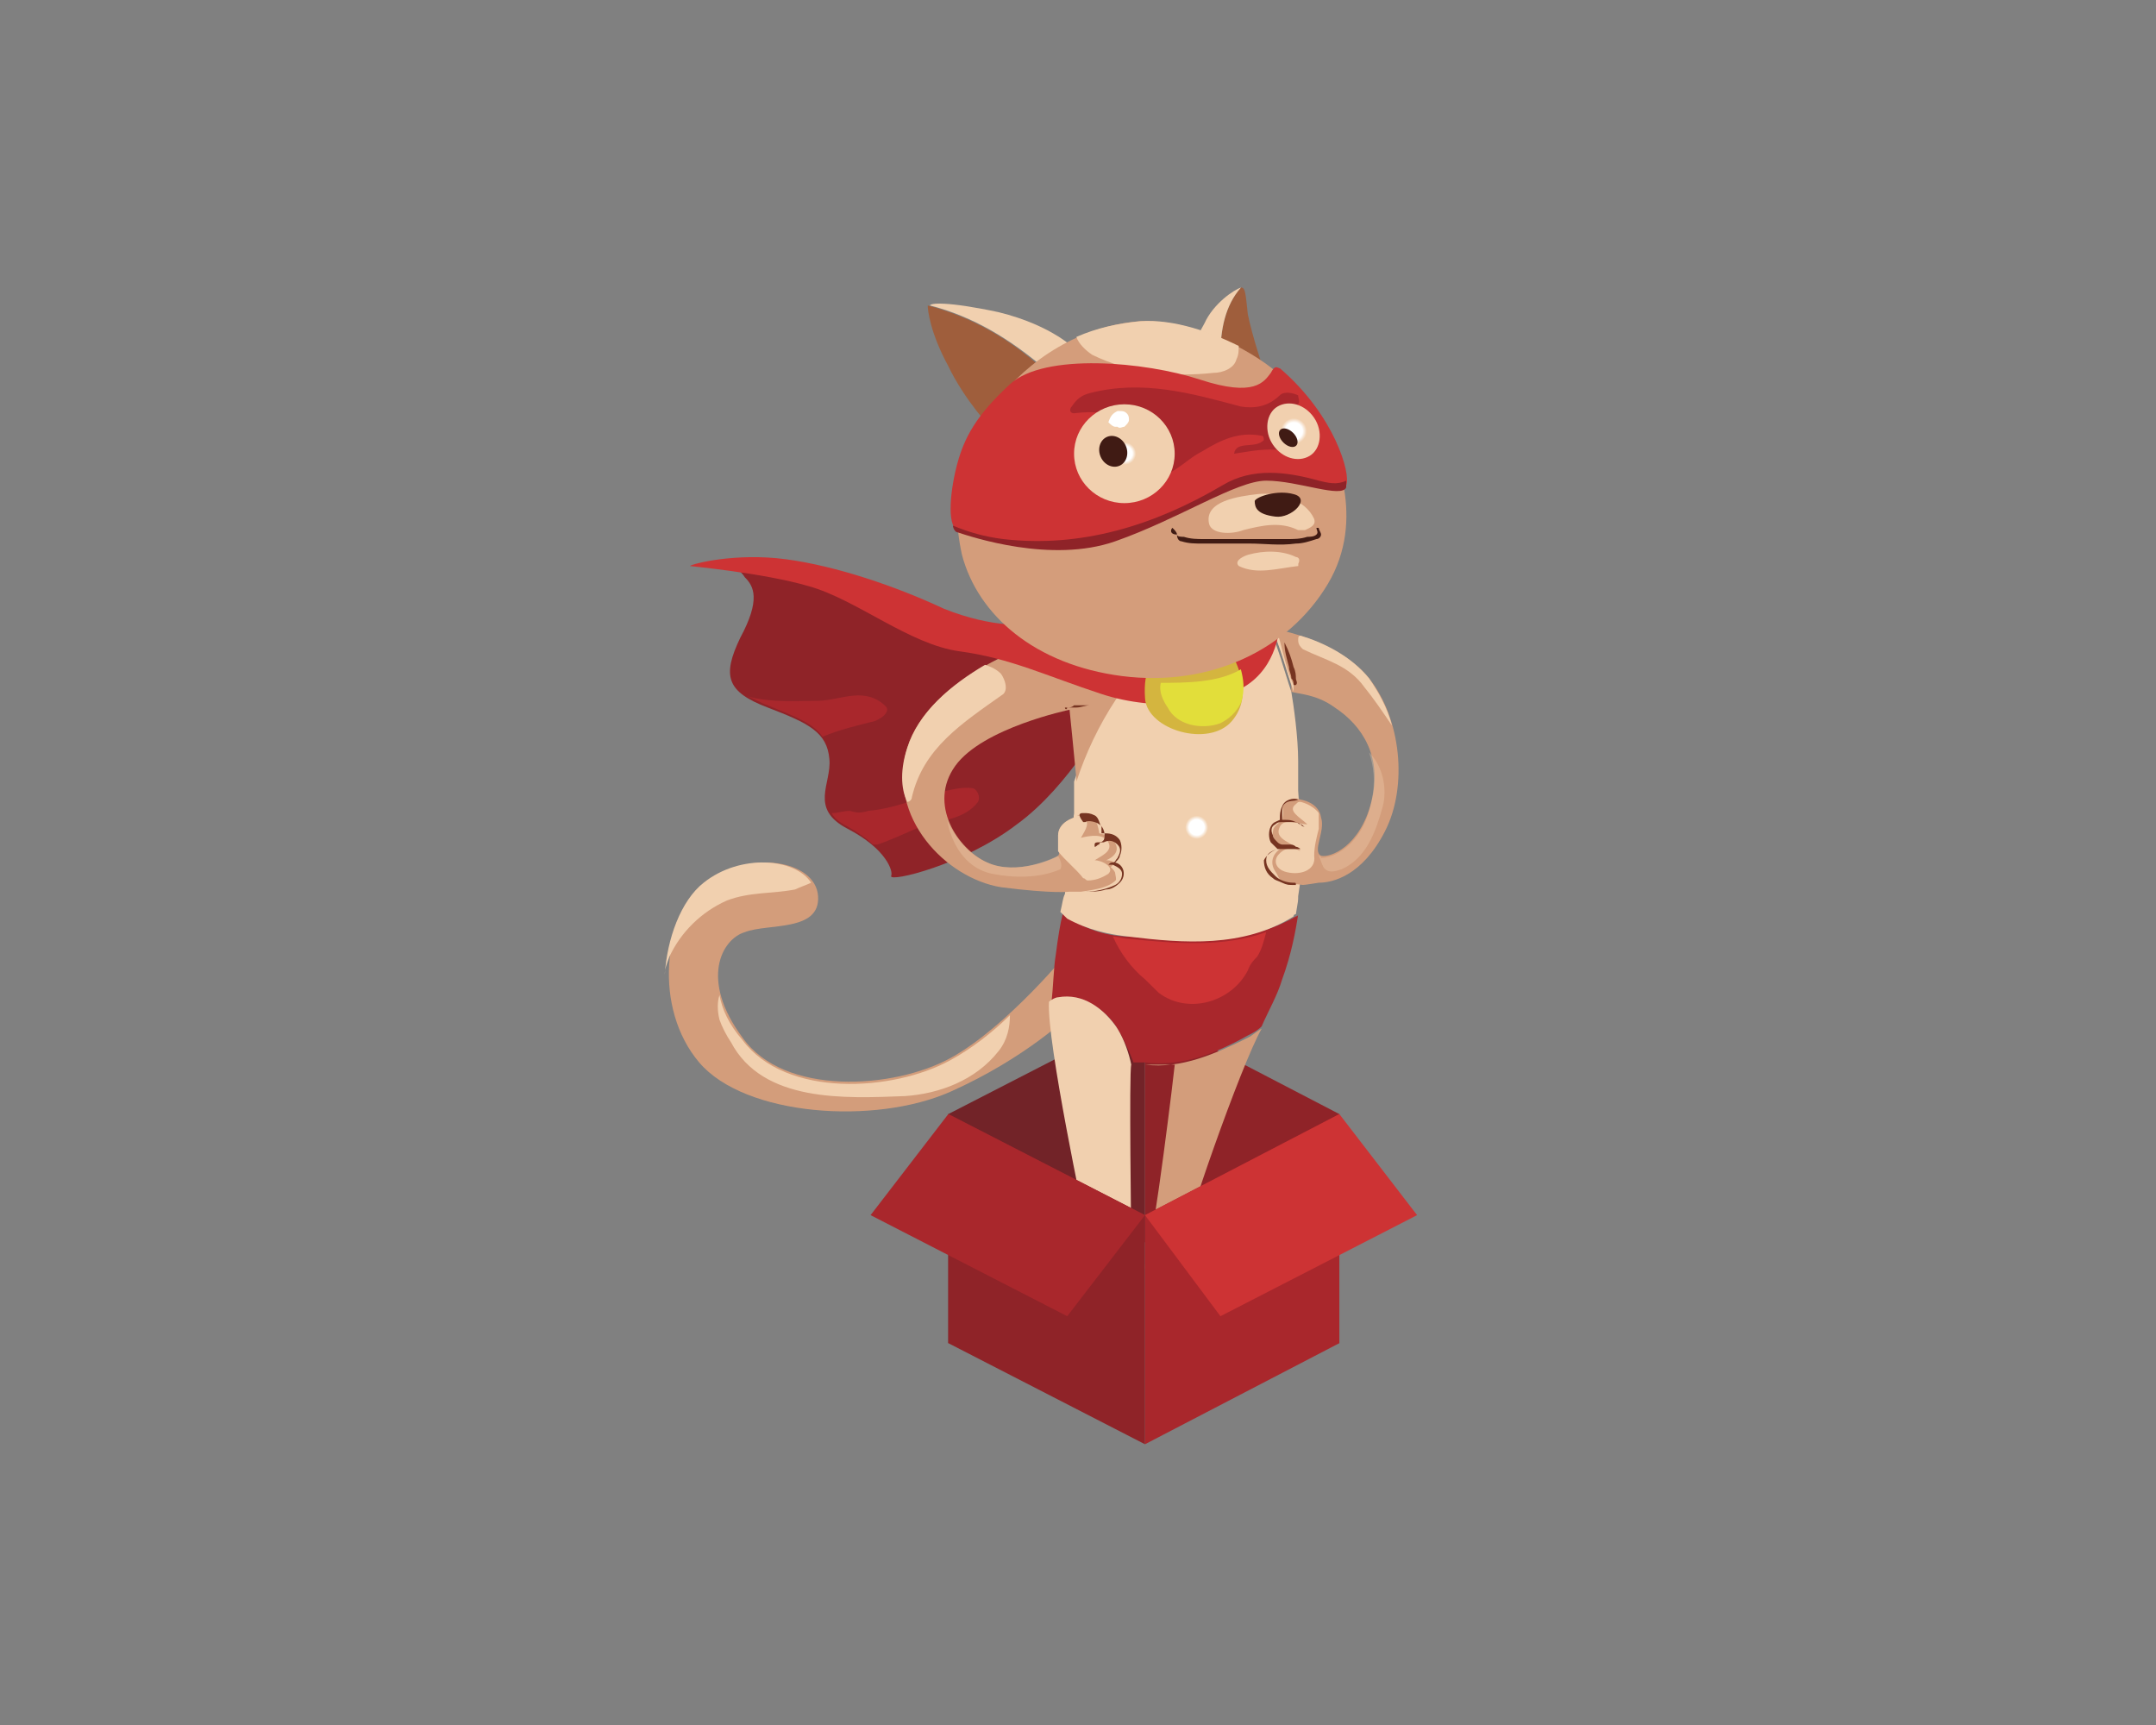 <?xml version="1.0" encoding="UTF-8"?>
<svg width="120px" height="96px" viewBox="0 0 120 96" version="1.1" xmlns="http://www.w3.org/2000/svg" xmlns:xlink="http://www.w3.org/1999/xlink">
    <rect x="0" y="0" width="120" height="96" fill="#808080" stroke="none"/>
    <!-- Generator: Sketch 48.2 (47327) - http://www.bohemiancoding.com/sketch -->
    <title>BO_Header_logo-RedBox</title>
    <desc>Created with Sketch.</desc>
    <defs>
        <radialGradient cx="5.803%" cy="1.454%" fx="5.803%" fy="1.454%" r="1.515%" gradientTransform="translate(0.058,0.015),scale(0.491,1),translate(-0.058,-0.015)" id="radialGradient-1">
            <stop stop-color="#FFFFFF" offset="66.47%"></stop>
            <stop stop-color="#F1D0AF" offset="100%"></stop>
        </radialGradient>
        <radialGradient cx="52.352%" cy="53.218%" fx="52.352%" fy="53.218%" r="13.669%" gradientTransform="translate(0.524,0.532),scale(0.381,1),translate(-0.524,-0.532)" id="radialGradient-2">
            <stop stop-color="#FFFFFF" offset="66.47%"></stop>
            <stop stop-color="#F1D0AF" offset="100%"></stop>
        </radialGradient>
        <radialGradient cx="12.914%" cy="10.045%" fx="12.914%" fy="10.045%" r="1.515%" gradientTransform="translate(0.129,0.1),scale(1,0.833),translate(-0.129,-0.1)" id="radialGradient-3">
            <stop stop-color="#FFFFFF" offset="66.47%"></stop>
            <stop stop-color="#F1D0AF" offset="100%"></stop>
        </radialGradient>
        <radialGradient cx="50.732%" cy="50.815%" fx="50.732%" fy="50.815%" r="5.952%" gradientTransform="translate(0.507,0.508),scale(1,0.832),translate(-0.507,-0.508)" id="radialGradient-4">
            <stop stop-color="#FFFFFF" offset="66.47%"></stop>
            <stop stop-color="#F1D0AF" offset="100%"></stop>
        </radialGradient>
        <radialGradient cx="6.073%" cy="1.415%" fx="6.073%" fy="1.415%" r="1.515%" gradientTransform="translate(0.061,0.014),scale(0.491,1),translate(-0.061,-0.014)" id="radialGradient-5">
            <stop stop-color="#FFFFFF" offset="66.47%"></stop>
            <stop stop-color="#F1D0AF" offset="100%"></stop>
        </radialGradient>
        <radialGradient cx="51.12%" cy="55.73%" fx="51.12%" fy="55.73%" r="12.754%" gradientTransform="translate(0.511,0.557),scale(0.331,1),translate(-0.511,-0.557)" id="radialGradient-6">
            <stop stop-color="#FFFFFF" offset="66.47%"></stop>
            <stop stop-color="#F1D0AF" offset="100%"></stop>
        </radialGradient>
        <radialGradient cx="22.2%" cy="16.32%" fx="22.2%" fy="16.32%" r="1.515%" gradientTransform="translate(0.222,0.163),scale(0.873,1),translate(-0.222,-0.163)" id="radialGradient-7">
            <stop stop-color="#FFFFFF" offset="48.97%"></stop>
            <stop stop-color="#F1D0AF" offset="78.61%"></stop>
            <stop stop-color="#D49D7B" offset="100%"></stop>
        </radialGradient>
        <radialGradient cx="43.021%" cy="53.404%" fx="43.021%" fy="53.404%" r="2.936%" gradientTransform="translate(0.43,0.534),scale(0.917,1),translate(-0.43,-0.534)" id="radialGradient-8">
            <stop stop-color="#FFFFFF" offset="48.97%"></stop>
            <stop stop-color="#F1D0AF" offset="78.61%"></stop>
            <stop stop-color="#D49D7B" offset="100%"></stop>
        </radialGradient>
        <radialGradient cx="6.725%" cy="4.216%" fx="6.725%" fy="4.216%" r="1.515%" gradientTransform="translate(0.067,0.042),scale(0.982,1),translate(-0.067,-0.042)" id="radialGradient-9">
            <stop stop-color="#FFFFFF" offset="66.47%"></stop>
            <stop stop-color="#F1D0AF" offset="100%"></stop>
        </radialGradient>
        <radialGradient cx="50.434%" cy="49.83%" fx="50.434%" fy="49.83%" r="11.364%" gradientTransform="translate(0.504,0.498),scale(0.982,1),translate(-0.504,-0.498)" id="radialGradient-10">
            <stop stop-color="#FFFFFF" offset="66.47%"></stop>
            <stop stop-color="#F1D0AF" offset="100%"></stop>
        </radialGradient>
        <radialGradient cx="3.518%" cy="2.373%" fx="3.518%" fy="2.373%" r="1.515%" gradientTransform="translate(0.035,0.024),scale(0.982,1),translate(-0.035,-0.024)" id="radialGradient-11">
            <stop stop-color="#FFFFFF" offset="66.47%"></stop>
            <stop stop-color="#F1D0AF" offset="100%"></stop>
        </radialGradient>
        <radialGradient cx="50.619%" cy="49.838%" fx="50.619%" fy="49.838%" r="21.799%" gradientTransform="translate(0.506,0.498),scale(1,0.943),translate(-0.506,-0.498)" id="radialGradient-12">
            <stop stop-color="#FFFFFF" offset="66.47%"></stop>
            <stop stop-color="#F1D0AF" offset="100%"></stop>
        </radialGradient>
    </defs>
    <g id="Brands" stroke="none" stroke-width="1" fill="none" fill-rule="evenodd">
        <g id="BO_Header_logo-RedBox" fill-rule="nonzero">
            <g id="RedBox_Cat" transform="translate(37, 16)">
                <g id="Vector" transform="translate(15.273, 40)" fill="#722328">
                    <g id="path0_fill-link" transform="translate(0.509, 0.375)">
                        <polygon id="path0_fill" points="10.945 -9.5367375e-07 2.42753636e-07 5.625 2.42753636e-07 18.375 10.945 12.75"></polygon>
                    </g>
                </g>
                <g id="Vector" transform="translate(26.727, 40)" fill="#8F2328">
                    <g id="path1_fill-link" transform="translate(0, 0.375)">
                        <polygon id="path1_fill" points="10.818 5.625 -4.85507273e-07 -9.5367375e-07 -4.85507273e-07 12.75 10.818 18.375"></polygon>
                    </g>
                </g>
                <g id="Group">
                    <g id="Vector" transform="translate(2.545, 15)" fill="#8F2328">
                        <g id="path2_fill-link" transform="translate(0.967, 0.375)">
                            <path d="M21.178,8.25 C21.178,8.375 19.015,12.375 16.087,14.5 C13.16,16.75 8.96,17.75 9.087,17.375 C9.215,17.125 8.833,15.875 6.669,14.75 C4.505,13.625 5.778,12.25 5.651,10.875 C5.524,9.375 4.505,8.875 2.215,8 C-0.076,7.125 -0.331,6.25 0.687,4.125 C1.833,2 1.451,1.25 0.942,0.75 C0.56,0.125 -0.204,2.3841875e-07 0.051,2.3841875e-07 C0.305,2.3841875e-07 5.524,0.375 8.324,1.875 C11.124,3.5 13.924,4.25 16.724,4.875 C19.651,5.375 21.178,8.25 21.178,8.25 Z" id="path2_fill"></path>
                        </g>
                    </g>
                    <g id="Vector" transform="translate(3.818, 22.5)" fill="#A9272C">
                        <g id="path3_fill-link" transform="translate(0.764, 0.201)">
                            <path d="M3.945,0.299 C5.091,0.299 6.364,-0.451 7.509,0.424 C7.636,0.549 7.891,0.674 7.764,0.924 C7.636,1.174 7.382,1.299 7.127,1.424 C6.109,1.674 5.091,1.924 4.2,2.299 C3.691,1.549 2.673,1.174 1.145,0.549 C0.764,0.424 0.382,0.174 1.33227e-15,0.049 C1.4,0.424 2.8,0.299 3.945,0.299 Z" id="path3_fill"></path>
                        </g>
                    </g>
                    <g id="Vector" transform="translate(8.909, 27.5)" fill="#A9272C">
                        <g id="path4_fill-link" transform="translate(0.382, 0.341)">
                            <path d="M2.036,1.284 C3.436,1.159 4.582,0.659 5.855,0.284 C6.491,0.159 7.255,-0.091 7.891,0.034 C8.145,0.159 8.273,0.534 8.145,0.784 C7.382,1.784 6.109,1.784 4.964,2.159 C4.073,2.534 3.309,2.909 2.545,3.159 C2.418,3.159 2.418,3.159 2.291,3.159 C1.909,2.784 1.527,2.534 0.891,2.159 C0.382,1.909 0.127,1.659 -2.42753636e-07,1.409 C0.382,1.409 0.636,1.284 1.018,1.284 C1.4,1.409 1.655,1.409 2.036,1.284 Z" id="path4_fill"></path>
                        </g>
                    </g>
                    <g id="Vector" transform="translate(30.545, 0)" fill="#9F5E3C">
                        <g id="path5_fill-link" transform="translate(0.382, 0)">
                            <path d="M1.145,0 C1.4,0 1.4,0.375 1.527,1.5 C1.782,2.75 2.418,4.625 2.418,4.625 C2.418,4.625 1.145,4.125 9.71013273e-07,3.75 C9.71013273e-07,2.375 0.255,1 1.145,0 Z" id="path5_fill"></path>
                        </g>
                    </g>
                    <g id="Vector" transform="translate(29.273, 0)" fill="#F1D0AF">
                        <g id="path6_fill-link" transform="translate(0.127, 0)">
                            <path d="M0.636,2 C1.145,0.875 2.291,0.125 2.673,0 C1.782,1 1.527,2.375 1.527,3.75 C0.764,3.5 0.127,3.25 -3.55271e-15,3.25 C-8.07435364e-15,3.375 9.68920909e-16,3.125 0.636,2 Z" id="path6_fill"></path>
                        </g>
                    </g>
                    <g id="Vector" transform="translate(14, 0)" fill="#F1D0AF">
                        <g id="path7_fill-link" transform="translate(0.764, 0.897)">
                            <path d="M3.818,0.477 C6.873,1.227 8.145,2.602 8.145,2.602 C8.145,2.602 7.891,2.602 6.491,3.477 L6.364,3.602 C4.455,1.977 2.418,0.727 3.55271e-15,0.102 C8.07435364e-15,-0.023 0.891,-0.148 3.818,0.477 Z" id="path7_fill"></path>
                        </g>
                    </g>
                    <g id="Vector" transform="translate(14, 0)" fill="#9F5E3C">
                        <g id="path8_fill-link" transform="translate(0.636, 1)">
                            <path d="M6.364,3.5 C4.964,4.5 3.564,6.875 3.564,6.875 C3.564,6.875 2.036,5.25 1.145,3.375 C0.127,1.5 -4.85507273e-07,0.25 -4.85507273e-07,1.39841327e-08 C2.418,0.625 4.582,1.875 6.364,3.5 Z" id="path8_fill"></path>
                        </g>
                    </g>
                    <g id="Vector" transform="translate(0, 31.25)" fill="#D39D7B">
                        <g id="path9_fill-link" transform="translate(0.229, 0.752)">
                            <path d="M22.431,4.748 C22.304,4.873 18.867,9.123 15.685,10.873 C12.504,12.623 6.394,12.998 4.104,9.748 C1.685,6.498 2.958,4.248 4.231,3.873 C5.504,3.373 8.431,3.873 8.304,1.873 C8.176,-0.127 4.485,-0.752 2.067,1.123 C-0.351,2.998 -0.86,8.123 1.685,11.123 C4.231,14.123 11.485,14.623 15.685,12.748 C19.885,10.873 22.304,8.498 22.304,8.498 L22.431,4.748 Z" id="path9_fill"></path>
                        </g>
                    </g>
                    <g id="Vector" transform="translate(0, 31.25)" fill="#F1D0AF">
                        <g id="path10_fill-link" transform="translate(0, 0.748)">
                            <path d="M2.164,1.127 C4.2,-0.498 7.255,-0.248 8.145,1.127 C7.891,1.252 7.509,1.377 7.255,1.502 C5.982,1.752 4.709,1.627 3.436,2.127 C2.036,2.752 0.891,3.877 0.255,5.252 C0.127,5.627 -1.49012e-09,5.877 -1.49012e-09,6.252 C0.127,4.252 0.891,2.127 2.164,1.127 Z" id="path10_fill"></path>
                        </g>
                    </g>
                    <g id="Vector" transform="translate(2.545, 38.75)" fill="#F1D0AF">
                        <g id="path11_fill-link" transform="translate(0.407, 0.625)">
                            <path d="M15.623,3.125 C14.35,4.75 12.314,5.5 10.405,5.625 C7.095,5.75 2.514,6 0.732,2.625 C0.477,2.25 0.223,1.75 0.095,1.375 C-0.032,0.875 -0.032,0.375 0.095,0 C0.223,0.75 0.605,1.625 1.368,2.5 C3.786,5.75 9.768,5.375 12.95,3.625 C14.095,3 15.241,2.125 16.259,1.125 C16.259,1.75 16.132,2.5 15.623,3.125 Z" id="path11_fill"></path>
                        </g>
                    </g>
                    <g id="Vector" transform="translate(26.727, 41.25)" fill="#D39D7B">
                        <g id="path12_fill-link">
                            <path d="M5.731,0.5 C5.985,0.375 6.24,0.125 6.494,0 C5.349,2 2.04,11.5 2.294,11.625 C2.549,11.75 3.694,11.375 4.585,11.625 C5.476,11.875 6.24,12.875 5.476,13.5 C4.84,14 1.149,13.75 0.64,13.75 C0.003,13.75 -0.124,13.5 0.131,12.5 C0.512,11.625 1.658,2.125 1.658,2 C3.44,2 -0.124,2 0.003,2 C2.04,2.25 3.949,1.375 5.731,0.5 Z" id="path12_fill"></path>
                        </g>
                    </g>
                    <g id="Vector" transform="translate(26.727, 52.5)" fill="url(#radialGradient-2)">
                        <g id="path13_fill-link" transform="translate(0.916, 0.163)">
                            <path d="M4.56,0.838 C4.305,1.213 3.924,0.588 3.669,0.463 C3.415,0.338 3.16,0.338 2.778,0.338 C3.16,0.463 3.542,0.963 3.16,1.213 C2.396,1.963 0.869,1.963 0.105,1.213 C-0.149,0.963 0.105,0.713 0.36,0.463 C0.615,0.338 0.996,0.213 1.251,0.088 C1.505,0.213 2.651,-0.162 3.542,0.088 C4.051,0.338 4.433,0.588 4.56,0.838 C4.687,0.838 4.687,0.838 4.56,0.838 Z" id="path13_fill"></path>
                        </g>
                    </g>
                    <g id="Vector" transform="translate(20.364, 33.75)" fill="#A9272C">
                        <g id="path14_fill-link" transform="translate(1.145, 1.125)">
                            <path d="M1.018,0.25 C2.036,0.875 3.182,1.25 4.455,1.25 C7.509,1.5 10.818,1.75 13.618,0.125 C13.618,0.125 13.745,0.125 13.745,-4.768375e-07 C13.618,0.875 13.364,2.25 12.855,3.625 C12.6,4.5 12.091,5.375 11.709,6.25 C11.455,6.5 11.2,6.625 10.945,6.75 C9.164,7.75 7.255,8.5 5.218,8.25 L4.582,8.25 C4.327,7.625 4.073,7 3.691,6.375 C3.055,5.375 1.909,4.5 0.509,4.75 C0.382,4.75 0.127,4.875 -9.71013273e-07,5 C0.127,4 0.127,3 0.255,2.25 C0.382,1.25 0.509,0.5 0.636,-4.768375e-07 C0.764,-4.768375e-07 0.891,0.125 1.018,0.25 Z" id="path14_fill"></path>
                        </g>
                    </g>
                    <g id="Vector" transform="translate(24.182, 35)" fill="#CD3334">
                        <g id="path15_fill-link" transform="translate(0.764, 0.875)">
                            <path d="M7.509,2.125 C6.618,3.875 4.2,4.625 2.545,3.375 C2.291,3.125 2.164,3 1.909,2.75 L1.782,2.625 C1.018,2 0.382,1.125 0,0.25 C0.255,0.25 0.636,0.375 0.891,0.375 C3.436,0.625 6.109,0.875 8.527,9.5367375e-07 C8.4,0.5 8.273,1 8.018,1.375 C7.891,1.5 7.636,1.75 7.509,2.125 Z" id="path15_fill"></path>
                        </g>
                    </g>
                    <g id="Vector" transform="translate(34.364, 21.25)" fill="#F1D0AF">
                        <g id="path16_fill-link" transform="translate(0.585, 0.82)">
                            <path d="M0.057,0.056 C0.057,0.056 -0.071,-0.069 0.057,0.056 Z" id="path16_fill"></path>
                        </g>
                    </g>
                    <g id="Vector" transform="translate(21.636, 17.5)" fill="#F1D0AF">
                        <g id="path17_fill-link" transform="translate(0.382, 1.125)">
                            <path d="M0.764,10.625 C0.764,10.25 0.764,9.75 0.764,8.875 C1.782,5.625 3.818,2.625 6.618,0.25 C9.291,0.125 11.709,-4.768375e-07 11.709,-4.768375e-07 C11.709,-4.768375e-07 11.709,0.125 11.836,0.125 L11.836,0.25 C11.709,0.25 11.709,0.25 11.582,0.25 C12.091,1.25 12.473,2.75 12.855,3.875 C12.982,4.625 13.236,6.375 13.236,7.75 C13.236,8.5 13.236,9 13.236,9.375 C13.491,13.375 13.618,12.75 13.236,15.25 C13.236,15.5 13.236,15.5 13.109,16.25 C13.109,16.25 12.982,16.25 12.982,16.375 C10.182,18.125 6.873,17.875 3.818,17.5 C2.673,17.375 1.527,17.125 0.382,16.5 C0.255,16.375 0.127,16.25 9.71013273e-07,16.125 C0.127,15.625 0.127,15.375 0.255,15.125 L0.764,10.625 Z" id="path17_fill"></path>
                        </g>
                    </g>
                    <g id="Vector" transform="translate(12.727, 18.75)" fill="#D39D7B">
                        <g id="path18_fill-link" transform="translate(0.535, 0.125)">
                            <path d="M0.232,6.75 C1.378,3 6.978,0.875 8.759,0.5 C9.65,0.25 12.705,0.125 15.505,4.768375e-07 C12.578,2.375 10.668,5.5 9.65,8.625 L9.65,8.5 C9.523,7.125 9.268,4.625 9.268,4.625 C9.268,4.625 4.432,5.625 2.905,7.75 C1.378,9.875 3.032,12.375 4.687,13.125 C6.341,13.875 8.505,12.875 8.632,12.75 C8.759,12.625 8.632,12.375 8.632,11.625 C8.632,10.875 9.523,10.625 9.523,10.625 C9.523,10.625 10.159,10.125 10.541,10.625 C10.796,10.625 10.923,11.5 10.923,11.5 C10.923,11.5 11.559,11.625 11.687,11.875 C12.323,12.625 11.305,13 11.305,13 C12.068,13 12.068,13.625 11.941,14 C11.559,14.5 10.796,14.625 9.905,14.75 L9.268,14.75 C9.268,14.75 8.378,14.875 5.45,14.5 C2.396,14 -0.913,10.625 0.232,6.75 Z" id="path18_fill"></path>
                        </g>
                    </g>
                    <g id="Vector" transform="translate(33.091, 18.75)" fill="#D39D7B">
                        <g id="path19_fill-link" transform="translate(0.725, 0.25)">
                            <path d="M0.549,10.625 C0.549,10.625 0.676,10.25 0.549,9.875 C1.185,9.25 1.567,9.5 1.567,9.5 C1.567,9.5 2.585,9.625 2.713,10.5 C2.967,11.25 2.204,12.375 2.713,12.625 C3.222,12.75 4.876,12.125 5.513,9.625 C6.149,7.125 5.004,5.375 3.476,4.375 C2.458,3.625 1.44,3.625 1.058,3.5 C1.058,3.25 1.058,3.125 1.058,3.125 C0.676,2 0.422,1 0.04,-2.3841875e-07 C0.931,0.125 3.858,0.875 5.385,2.75 C7.167,5 7.549,8.75 6.276,11.25 C5.004,13.75 3.349,14.125 2.585,14.125 C1.822,14.25 1.694,14.25 1.694,14.25 C1.694,14.25 0.931,14.125 0.931,14.25 C0.294,14 0.422,13.875 0.167,13.5 C-0.087,13.125 -0.087,12.625 0.422,12.25 C0.422,12.25 -0.087,11.5 0.04,11.25 C0.04,11 0.294,10.875 0.549,10.625 Z" id="path19_fill"></path>
                        </g>
                    </g>
                    <g id="Vector" transform="translate(33.091, 18.75)" fill="#F1D0AF">
                        <g id="path20_fill-link" transform="translate(0.636, 0.125)">
                            <path d="M1.273,3.25 C1.273,3.25 1.273,3.375 1.273,3.625 C0.891,2.5 0.509,1 -4.85507273e-07,4.768375e-07 C-4.85507273e-07,4.768375e-07 0.127,4.768375e-07 0.255,4.768375e-07 C0.636,1 0.764,2.125 1.273,3.25 C1.273,3.25 1.145,3.125 1.273,3.25 Z" id="path20_fill"></path>
                        </g>
                    </g>
                    <g id="Vector" transform="translate(33.091, 27.5)" fill="#F1D0AF">
                        <g id="path21_fill-link" transform="translate(0.916, 1.125)">
                            <path d="M1.375,2.75 C0.993,2.25 -0.152,2.125 0.23,1.375 C0.484,0.875 1.248,1.25 1.757,1.25 C1.375,0.875 0.612,0.5 1.121,0.125 C1.248,1.05879118e-22 1.248,-4.768375e-07 1.375,-4.768375e-07 C1.375,-4.768375e-07 2.012,0.125 2.393,0.625 C2.393,0.875 2.393,1.25 2.393,1.5 C2.266,2 2.139,2.5 2.139,3 C2.266,3.875 1.248,4.125 0.484,3.875 C0.102,3.75 -0.152,3.375 0.102,3 C0.484,2.5 0.993,2.5 1.375,2.75 Z" id="path21_fill"></path>
                        </g>
                    </g>
                    <g id="Vector" transform="translate(21.636, 28.75)" fill="#F1D0AF">
                        <g id="path22_fill-link" transform="translate(0.255, 0.625)">
                            <path d="M4.85507273e-07,1.125 C4.85507273e-07,0.375 0.891,0.125 0.891,0.125 C0.891,0.125 0.891,0.125 0.891,3.55271e-15 C1.145,3.55271e-15 1.4,9.49948749e-07 1.527,0.25 C1.782,0.5 1.4,1 1.273,1.25 C1.782,1.125 2.545,1 2.8,1.5 C3.055,2 2.418,2.25 2.036,2.5 C2.418,2.5 3.182,2.875 2.8,3.25 C2.418,3.5 2.036,3.625 1.655,3.625 C1.527,3.625 1.527,3.5 1.4,3.5 C1.018,3 0.382,2.5 4.85507273e-07,2 C4.85507273e-07,1.75 4.85507273e-07,1.5 4.85507273e-07,1.125 Z" id="path22_fill"></path>
                        </g>
                    </g>
                    <g id="Vector" transform="translate(24.182, 22.5)" fill="url(#radialGradient-4)">
                        <g id="path23_fill-link" transform="translate(0, 0.875)">
                            <path d="M0.891,9.25 C0.891,9.125 0.764,9 0.636,8.875 C0.764,8.75 1.018,8.625 1.018,8.375 C1.273,7.75 0.764,7.125 0.127,7 C0.127,6.75 -4.85507273e-07,6.625 -4.85507273e-07,6.5 C0.127,4.5 0.764,2.625 2.164,1 C2.164,0.875 2.291,0.875 2.418,0.75 C2.545,0.875 2.8,1 2.927,1.125 C4.073,1.75 5.473,2.25 6.745,1.375 C7.255,1 7.509,0.5 7.636,9.5367375e-07 C8.655,0.375 9.418,1.125 9.927,2 C10.436,2.875 10.691,3.875 10.691,4.875 C10.436,4.875 10.309,5 10.055,5.25 C9.8,5.5 9.673,5.875 9.8,6.125 C9.418,6.375 9.164,6.875 9.291,7.25 C9.418,7.375 9.418,7.625 9.545,7.75 C8.909,8.125 9.036,9.25 9.418,9.875 C9.673,10.25 9.927,10.375 10.182,10.5 C10.055,11 9.927,11.375 9.673,11.75 C9.545,11.875 9.545,12 9.418,12.125 C6.873,13.125 4.2,12.875 1.527,12.625 C1.273,12.625 1.145,12.625 0.891,12.5 C0.382,11.875 0.127,11.25 -4.85507273e-07,10.5 C-4.85507273e-07,10.5 0.127,10.5 0.127,10.375 C0.891,10.375 1.018,9.75 0.891,9.25 Z" id="path23_fill"></path>
                        </g>
                    </g>
                    <g id="Vector" transform="translate(34.364, 18.75)" fill="#F1D0AF">
                        <g id="path24_fill-link" transform="translate(0.891, 0.625)">
                            <path d="M0.255,0.75 C0.127,0.625 4.85507273e-07,0.5 4.85507273e-07,0.25 C4.85507273e-07,0.125 4.85507273e-07,-1.77636e-15 0.127,-1.77636e-15 C1.4,0.375 2.927,1.125 3.945,2.375 C4.455,3.125 4.964,4 5.218,5 C4.709,4.25 4.2,3.5 3.691,2.875 C2.8,1.625 1.527,1.375 0.255,0.75 Z" id="path24_fill"></path>
                        </g>
                    </g>
                    <g id="Vector" opacity="0.34" transform="translate(35.636, 25)" fill="#F1D0AF">
                        <g id="path25_fill-link" transform="translate(0.764, 0.875)">
                            <path d="M2.927,2.75 C3.182,1.625 3.055,0.75 2.8,9.5367375e-07 C3.564,0.75 3.818,2 3.564,3 C3.182,4.375 2.673,5.875 1.273,6.5 C0.891,6.625 0.509,6.75 0.255,6.375 C0.127,6.125 0.127,6 0,5.75 C0,5.75 0.127,5.75 0.127,5.875 C0.764,5.875 2.418,5.25 2.927,2.75 Z" id="path25_fill"></path>
                        </g>
                    </g>
                    <g id="Vector" opacity="0.34" transform="translate(15.273, 28.75)" fill="#F1D0AF">
                        <g id="path26_fill-link" transform="translate(0.382, 0.75)">
                            <path d="M2.291,2.5 C3.945,3.25 5.982,2.25 6.236,2.125 C6.364,2.375 6.491,2.625 6.364,2.875 C5.218,3.375 3.818,3.375 2.545,3.125 C1.4,2.875 0.636,2 0.255,0.875 C0.127,0.625 0.127,0.25 -2.42753636e-07,4.768375e-07 C0.509,1.25 1.4,2.125 2.291,2.5 Z" id="path26_fill"></path>
                        </g>
                    </g>
                    <g id="Vector" transform="translate(12.727, 20)" fill="#F1D0AF">
                        <g id="path27_fill-link" transform="translate(0.484, 1)">
                            <path d="M0.286,4.625 C0.923,2.625 2.705,1.125 4.614,-9.5367375e-07 C4.995,0.125 5.25,0.25 5.505,0.5 C5.759,0.875 5.886,1.375 5.632,1.625 C3.341,3.25 1.177,4.625 0.541,7.375 C0.541,7.5 0.414,7.625 0.286,7.625 C-0.095,6.875 -0.095,5.75 0.286,4.625 Z" id="path27_fill"></path>
                        </g>
                    </g>
                    <g id="Vector" transform="translate(20.364, 38.75)" fill="#F1D0AF">
                        <g id="path28_fill-link" transform="translate(0.764, 0.708)">
                            <path d="M4.073,1.793 C4.455,2.418 4.709,3.168 4.836,3.793 C4.709,4.168 4.836,13.418 4.836,13.418 C4.836,13.418 5.218,13.668 5.091,14.543 C4.964,15.418 5.091,15.543 3.691,15.543 C2.418,15.543 0,15.668 0,15.418 C0,15.168 0.127,13.418 0.764,13.293 C1.4,13.168 1.527,13.418 1.527,13.418 C1.527,13.418 1.655,13.043 1.909,12.793 C2.291,12.668 2.291,12.668 2.291,12.668 C2.291,12.668 0.127,2.543 0.255,0.293 C0.382,0.168 0.636,0.043 0.764,0.043 C2.164,-0.207 3.309,0.668 4.073,1.793 Z" id="path28_fill"></path>
                        </g>
                    </g>
                    <g id="Vector" transform="translate(20.364, 51.25)" fill="url(#radialGradient-6)">
                        <g id="path29_fill-link" transform="translate(0.891, 1)">
                            <path d="M0.764,0.625 C1.4,0.5 1.527,0.75 1.527,0.75 C1.527,0.75 1.655,0.375 1.909,0.125 C2.291,1.9092125e-06 2.291,-9.5367375e-07 2.291,-9.5367375e-07 L2.418,-9.5367375e-07 C2.8,0.125 3.436,0.25 3.309,0.75 C3.691,0.25 4.2,0.375 4.709,0.5 C4.709,0.5 5.091,0.75 4.964,1.5 C4.836,1.625 4.836,1.625 4.709,1.625 C4.327,1.75 3.818,1.375 3.436,1.25 C3.055,1.125 2.545,1.75 2.036,1.625 C1.655,1.5 1.4,1.375 1.273,1 C1.018,1.375 0.636,1.5 0.255,1.375 C0.127,1.375 0.127,1.375 4.85507273e-07,1.375 C0.127,1.125 0.382,0.625 0.764,0.625 Z" id="path29_fill"></path>
                        </g>
                    </g>
                    <g id="Vector" transform="translate(1.273, 15)" fill="#CD3334">
                        <g id="path30_fill-link" transform="translate(0.127, 0.006)">
                            <path d="M32.839,3.493 C32.839,3.618 32.839,5.743 31.185,6.993 C29.53,8.243 25.966,8.618 22.912,7.618 C19.857,6.618 17.821,5.618 15.021,5.243 C12.221,4.868 9.294,2.368 6.621,1.618 C4.076,0.868 -0.124,0.493 0.003,0.493 C0.13,0.368 2.548,-0.257 5.348,0.118 C8.148,0.493 11.457,1.618 14.13,2.868 C16.93,3.993 18.839,3.743 18.839,3.743 L32.839,3.493 Z" id="path30_fill"></path>
                        </g>
                    </g>
                    <g id="Vector" transform="translate(25.455, 20)" fill="#D4B53F">
                        <g id="path31_fill-link" transform="translate(1.26, 0.625)">
                            <path d="M4.98,0 C4.98,0.125 6.126,2 4.853,3.5 C3.58,5 0.144,4 0.017,2.25 C-0.11,0.5 0.526,0.25 0.526,0.25 L4.98,0 Z" id="path31_fill"></path>
                        </g>
                    </g>
                    <g id="Vector" transform="translate(26.727, 21.25)" fill="#E2DE3A">
                        <g id="path32_fill-link" transform="translate(0.789, 0)">
                            <path d="M0.095,0.75 C1.495,0.75 3.277,0.75 4.55,0 C4.677,0.5 4.805,1.125 4.55,1.875 C4.295,2.375 3.914,2.75 3.405,3 C2.386,3.375 0.986,3.125 0.477,2.125 C0.223,1.75 -0.032,1.25 0.095,0.75 C-0.032,0.75 -0.032,0.75 0.095,0.75 Z" id="path32_fill"></path>
                        </g>
                    </g>
                    <g id="Vector" transform="translate(15.273, 1.25)" fill="url(#radialGradient-8)">
                        <g id="path33_fill-link" transform="translate(0.993, 0.62)">
                            <path d="M17.965,3.005 C16.947,2.005 13.511,-0.12 10.202,0.005 C6.893,0.255 3.965,2.13 2.184,4.505 C0.402,7.005 -0.489,9.505 0.275,13.005 C1.165,16.38 4.347,19.13 9.184,19.755 C14.147,20.38 18.475,18.255 20.638,14.63 C22.802,11.005 21.02,7.13 20.256,5.63 C19.493,4.255 17.965,3.005 17.965,3.005 Z" id="path33_fill"></path>
                        </g>
                    </g>
                    <g id="Vector" transform="translate(22.909, 1.25)" fill="#F1D0AF">
                        <g id="path34_fill-link" transform="translate(0, 0.611)">
                            <path d="M8.909,2.139 C8.782,2.639 8.145,2.889 7.636,2.889 C5.345,3.139 2.927,2.889 0.891,1.889 C0.509,1.639 0.127,1.264 -4.85507273e-07,0.889 C1.145,0.389 2.291,0.139 3.564,0.014 C5.473,-0.111 7.509,0.639 9.036,1.389 C9.036,1.639 9.036,1.889 8.909,2.139 Z" id="path34_fill"></path>
                        </g>
                    </g>
                    <g id="Vector" transform="translate(34.364, 12.5)" fill="#F3DCA8">
                        <g id="path35_fill-link" transform="translate(0.891, 1)">
                            <path d="M0.127,2.3841875e-07 L4.85507273e-07,2.3841875e-07 L0.127,2.3841875e-07 Z" id="path35_fill"></path>
                        </g>
                    </g>
                    <g id="Vector" transform="translate(31.818, 13.75)" fill="#F1D0AF">
                        <g id="path36_fill-link" transform="translate(0.051, 0.951)">
                            <path d="M0.592,0.174 C1.482,-0.076 2.501,-0.076 3.264,0.299 C3.392,0.299 3.519,0.424 3.392,0.674 C3.392,0.674 3.392,0.674 3.392,0.799 C2.246,0.924 1.101,1.299 0.082,0.799 C-0.172,0.549 0.21,0.299 0.592,0.174 Z" id="path36_fill"></path>
                        </g>
                    </g>
                    <g id="Vector" transform="translate(29.273, 11.25)" fill="#F1D0AF">
                        <g id="path37_fill-link" transform="translate(0.993, 0.228)">
                            <path d="M2.696,0.023 C3.841,-0.102 5.369,0.273 5.878,1.398 C6.005,1.773 5.623,1.898 5.369,2.023 C5.241,2.023 5.241,2.023 5.114,2.023 C5.241,2.023 5.241,1.898 5.369,1.898 C5.241,1.898 5.241,2.023 5.114,2.023 L4.987,2.023 C3.969,1.523 2.95,1.773 1.932,2.023 C1.296,2.273 0.15,2.273 0.023,1.648 C-0.231,0.398 1.678,0.148 2.696,0.023 Z" id="path37_fill"></path>
                        </g>
                    </g>
                    <g id="Vector" transform="translate(15.273, 3.75)" fill="#CD3334">
                        <g id="path38_fill-link" transform="translate(0.636, 0.466)">
                            <path d="M18.333,0.283 C18.206,0.283 18.078,0.033 17.824,0.533 C17.442,1.033 16.933,1.908 13.878,0.908 C10.824,-0.092 5.224,-0.592 3.315,1.158 C1.406,2.908 0.769,4.158 0.388,5.533 C0.006,6.908 -0.249,9.033 0.388,9.283 C1.024,9.533 5.606,11.033 9.169,9.783 C12.733,8.533 15.788,6.533 17.569,6.408 C19.224,6.408 21.769,7.408 22.024,6.783 C22.279,6.158 21.388,2.908 18.333,0.283 Z" id="path38_fill"></path>
                        </g>
                    </g>
                    <g id="Vector" transform="translate(21.636, 5)" fill="#A9272C">
                        <g id="path39_fill-link" transform="translate(0.929, 0.564)">
                            <path d="M12.684,0.936 C12.556,1.061 12.302,1.061 12.175,1.186 C12.047,1.186 11.92,1.311 11.92,1.311 C11.538,1.561 11.411,1.811 11.411,2.186 C11.538,2.686 11.92,3.061 12.175,3.311 C12.302,3.436 12.302,3.686 12.047,3.561 C11.029,3.311 10.011,3.561 9.12,3.686 C9.247,2.936 10.265,3.436 10.775,2.936 C10.775,2.811 10.775,2.686 10.647,2.686 C9.375,2.436 8.356,2.936 7.338,3.561 C6.32,4.061 5.556,5.186 4.284,4.936 C4.156,4.936 4.029,4.811 3.902,4.811 C3.902,3.936 3.902,2.936 3.265,2.186 C2.502,1.311 1.229,1.311 0.211,1.436 C-0.044,1.436 -0.044,1.186 0.084,1.061 C0.338,0.686 0.593,0.436 1.102,0.311 C4.029,-0.439 6.702,0.311 9.502,1.061 C10.265,1.186 11.029,1.061 11.665,0.436 C11.92,0.186 12.429,0.311 12.684,0.436 C12.684,0.561 12.811,0.811 12.684,0.936 Z" id="path39_fill"></path>
                        </g>
                    </g>
                    <g id="Vector" transform="translate(15.273, 10)" fill="#8F2328">
                        <g id="path40_fill-link" transform="translate(0.764, 0.312)">
                            <path d="M15.018,0.688 C16.673,-0.312 18.582,-0.062 20.364,0.438 C20.873,0.562 21.382,0.688 21.891,0.438 C21.891,0.562 21.891,0.688 21.891,0.812 C21.636,1.438 19.218,0.438 17.436,0.438 C15.782,0.438 12.6,2.562 9.036,3.812 C5.473,5.062 1.018,3.562 0.255,3.312 C0.127,3.312 -1.77636e-15,3.062 -1.77636e-15,2.938 C0.891,3.312 1.782,3.562 2.8,3.688 C7.127,4.188 11.2,2.938 15.018,0.688 Z" id="path40_fill"></path>
                        </g>
                    </g>
                    <g id="Vector" transform="translate(31.818, 11.25)" fill="#401B14">
                        <g id="path41_fill-link" transform="translate(1.018, 0.168)">
                            <path d="M1.145,1.332 C2.036,1.457 3.182,0.332 2.164,0.082 C1.273,-0.168 0.127,0.207 9.71013273e-07,0.457 C9.71013273e-07,0.832 0.127,1.207 1.145,1.332 Z" id="path41_fill"></path>
                        </g>
                    </g>
                    <g id="Vector" transform="translate(21.636, 6.25)" fill="url(#radialGradient-10)">
                        <g id="path42_fill-link" transform="translate(1.145, 0.25)">
                            <path d="M2.8,5.5 C4.346,5.5 5.6,4.269 5.6,2.75 C5.6,1.231 4.346,0 2.8,0 C1.254,0 0,1.231 0,2.75 C0,4.269 1.254,5.5 2.8,5.5 Z" id="path42_fill"></path>
                        </g>
                    </g>
                    <g id="Vector" transform="translate(22.909, 7.5)" fill="#401B14">
                        <g id="path43_fill-link" transform="translate(2.669, 1.757) rotate(-23.604) translate(-2.669, -1.757) translate(1.396, 0.507)">
                            <path d="M0.764,1.75 C1.185,1.75 1.527,1.358 1.527,0.875 C1.527,0.392 1.185,0 0.764,0 C0.342,0 0,0.392 0,0.875 C0,1.358 0.342,1.75 0.764,1.75 Z" id="path43_fill"></path>
                        </g>
                    </g>
                    <g id="Vector" transform="translate(33.091, 6.25)" fill="url(#radialGradient-12)">
                        <g id="path44_fill-link" transform="translate(0.445, 0.203)">
                            <path d="M0.314,2.297 C-0.195,1.547 -0.068,0.547 0.569,0.172 C1.205,-0.203 2.096,0.047 2.605,0.797 C3.114,1.547 2.987,2.547 2.35,2.922 C1.714,3.297 0.823,3.047 0.314,2.297 Z" id="path44_fill"></path>
                        </g>
                    </g>
                    <g id="Vector" transform="translate(33.091, 6.25)" fill="#401B14">
                        <g id="path45_fill-link" transform="translate(1.791, 1.928) rotate(-45.235) translate(-1.791, -1.928) translate(1.154, 1.303)">
                            <path d="M0.382,1.25 C0.593,1.25 0.764,0.97 0.764,0.625 C0.764,0.28 0.593,0 0.382,0 C0.171,0 0,0.28 0,0.625 C0,0.97 0.171,1.25 0.382,1.25 Z" id="path45_fill"></path>
                        </g>
                    </g>
                    <g id="Vector" transform="translate(28, 12.5)" fill="#401B14">
                        <g id="path46_fill-link" transform="translate(0.178, 0.875)">
                            <path d="M0.076,-2.3841875e-07 C0.076,-2.3841875e-07 0.203,-2.3841875e-07 0.076,-2.3841875e-07 C0.203,0.125 0.331,0.25 0.331,0.375 C0.331,0.5 0.585,0.5 0.712,0.5 C1.094,0.625 1.476,0.625 1.858,0.625 C2.622,0.625 3.385,0.625 4.149,0.625 C4.912,0.625 5.676,0.625 6.44,0.625 C6.822,0.625 7.203,0.625 7.585,0.5 C7.712,0.5 7.967,0.5 8.094,0.375 C8.222,0.25 8.094,0.125 8.094,-2.3841875e-07 L8.222,-2.3841875e-07 C8.222,0.125 8.349,0.25 8.349,0.375 C8.349,0.5 8.222,0.625 8.094,0.625 C7.712,0.75 7.331,0.875 6.949,0.875 C6.058,1 5.167,0.875 4.403,0.875 C3.512,0.875 2.622,0.875 1.731,0.875 C1.349,0.875 0.967,0.875 0.585,0.75 C0.458,0.75 0.331,0.625 0.331,0.375 C-0.051,0.375 -0.051,0.125 0.076,-2.3841875e-07 Z" id="path46_fill"></path>
                        </g>
                    </g>
                    <g id="Vector" transform="translate(22.909, 28.75)" fill="#763421">
                        <g id="path47_fill-link" transform="translate(0.178, 0.5)">
                            <path d="M0.202,-4.768375e-07 C0.456,-4.768375e-07 0.583,0 0.838,0.125 C1.093,0.25 1.093,0.625 1.22,0.75 C1.22,0.875 1.22,1 1.22,1.125 C1.22,1.125 1.22,1.125 1.347,1.125 C1.602,1.125 1.983,1.125 2.238,1.5 C2.365,1.75 2.365,2.125 2.238,2.375 C2.238,2.5 2.111,2.625 1.983,2.75 C2.493,2.875 2.62,3.5 2.238,3.875 C1.983,4.125 1.729,4.25 1.474,4.25 C1.093,4.375 0.711,4.375 0.329,4.375 C0.838,4.375 1.474,4.25 1.983,4 C2.238,3.875 2.365,3.625 2.365,3.375 C2.365,3.125 2.111,3 1.856,2.875 C1.856,2.875 1.729,2.875 1.602,2.875 C1.729,2.75 1.729,2.75 1.856,2.75 C1.983,2.75 1.983,2.625 2.111,2.5 C2.238,2.25 2.365,2 2.111,1.75 C1.856,1.5 1.602,1.5 1.347,1.625 C1.22,1.625 1.093,1.625 1.093,1.75 C0.965,1.75 0.965,1.875 0.838,1.875 C0.838,1.875 0.838,1.875 0.838,1.75 C0.838,1.625 0.965,1.625 1.093,1.625 C1.22,1.625 1.22,1.625 1.347,1.5 C1.474,1.25 1.347,0.75 1.093,0.625 C0.965,0.5 0.456,0.375 0.329,0.5 L0.202,0.5 C-0.18,-9.68575e-07 0.074,-4.768375e-07 0.202,-4.768375e-07 Z" id="path47_fill"></path>
                        </g>
                    </g>
                    <g id="Vector" transform="translate(33.091, 27.5)" fill="#763421">
                        <g id="path48_fill-link" transform="translate(0.255, 0.954)">
                            <path d="M0.764,2.797 C0.636,2.672 0.509,2.547 0.382,2.422 C0.255,2.172 0.255,1.797 0.382,1.547 C0.509,1.297 0.636,1.297 0.891,1.172 L0.891,1.047 C0.891,0.922 0.891,0.672 1.018,0.422 C1.145,0.047 1.655,-0.078 1.909,0.047 C1.655,0.172 1.4,0.047 1.145,0.297 C1.018,0.422 1.018,0.547 1.018,0.672 C1.018,0.797 1.018,0.797 1.018,0.922 L1.018,1.047 C1.018,1.047 1.018,1.047 1.018,1.172 L1.145,1.172 C1.4,1.172 1.527,1.172 1.782,1.297 C1.909,1.297 1.909,1.422 2.036,1.422 C2.164,1.422 2.164,1.547 2.291,1.547 C2.164,1.547 2.164,1.547 2.036,1.422 C1.909,1.297 1.782,1.297 1.527,1.297 C1.4,1.297 1.273,1.297 1.145,1.297 C1.145,1.297 1.145,1.297 1.018,1.297 C0.891,1.297 0.764,1.297 0.636,1.422 C0.382,1.547 0.382,1.797 0.509,2.047 C0.509,2.172 0.636,2.297 0.764,2.422 C0.891,2.547 1.018,2.547 1.018,2.547 C1.145,2.547 1.273,2.547 1.4,2.547 C1.527,2.547 1.655,2.547 1.782,2.672 C1.909,2.672 2.036,2.797 2.036,2.797 C1.909,2.797 1.909,2.797 1.782,2.797 C1.655,2.797 1.527,2.797 1.4,2.797 C1.145,2.797 1.018,2.797 0.764,2.797 C0.382,2.922 0.127,3.047 0.127,3.422 C0.127,3.797 0.382,4.047 0.636,4.297 C0.891,4.547 1.273,4.672 1.655,4.672 C1.782,4.672 1.782,4.672 1.782,4.797 C1.782,4.797 1.782,4.797 1.655,4.797 C1.4,4.797 1.273,4.797 1.018,4.672 C0.764,4.547 0.636,4.547 0.509,4.422 C0.127,4.172 4.85507273e-07,3.797 4.85507273e-07,3.422 C0.127,3.172 0.382,2.922 0.764,2.797 Z" id="path48_fill"></path>
                        </g>
                    </g>
                    <g id="Vector" transform="translate(34.364, 18.75)" fill="#763421">
                        <g id="path49_fill-link" transform="translate(0.127, 1)">
                            <path d="M0,2.3841875e-07 C0.255,0.5 0.382,0.875 0.509,1.375 C0.636,1.625 0.636,1.875 0.636,2 C0.636,2.125 0.764,2.25 0.636,2.375 L0.509,2.375 C0.509,2.25 0.509,2.125 0.382,2 C0.382,1.75 0.255,1.625 0.255,1.375 C0.127,0.875 0,0.5 0,2.3841875e-07 Z" id="path49_fill"></path>
                        </g>
                    </g>
                    <g id="Vector" transform="translate(21.636, 22.5)" fill="#763421">
                        <g id="path50_fill-link" transform="translate(0.636, 0.75)">
                            <path d="M0.127,0.125 C0.255,0.125 0.382,0.125 0.509,4.768375e-07 C0.764,4.768375e-07 1.145,4.768375e-07 1.4,4.768375e-07 C1.145,4.768375e-07 0.891,0.125 0.636,0.125 C0.509,0.125 0.382,0.125 0.255,0.125 L0.127,0.125 C0.127,0.125 1.05879118e-22,0.125 0.127,0.125 C0.127,0.125 0.127,0.125 -4.85507273e-07,0.125 C-4.85507273e-07,0.25 0.127,0.25 0.127,0.125 Z" id="path50_fill"></path>
                        </g>
                    </g>
                    <g id="Vector" transform="translate(22.909, 51.25)" fill="#763421">
                        <g id="path51_fill-link" transform="translate(0.764, 1.074)">
                            <path d="M0,0.052 C0.127,-0.073 0.509,0.052 0.636,0.177 C0.764,0.302 0.891,0.427 0.891,0.552 C1.018,0.427 1.273,0.302 1.527,0.302 C1.782,0.302 1.909,0.302 2.036,0.427 C2.164,0.427 2.291,0.552 2.291,0.677 C2.036,0.427 1.527,0.427 1.145,0.552 C1.018,0.677 1.018,0.677 0.891,0.802 L0.891,0.927 L0.891,0.802 C0.891,0.802 0.891,0.802 0.891,0.677 C0.891,0.552 0.764,0.427 0.636,0.302 C0.509,0.177 0.382,0.177 0.255,0.177 C0.127,0.052 0.127,0.177 0,0.052 Z" id="path51_fill"></path>
                        </g>
                    </g>
                    <g id="Vector" transform="translate(30.545, 52.5)" fill="#763421">
                        <g id="path52_fill-link" transform="translate(0.025, 0.75)">
                            <path d="M0.35,0.25 C0.223,0.125 0.095,-1.90735e-06 0.095,-1.90735e-06 C0.223,0.125 0.35,0.25 0.477,0.375 C0.605,0.5 0.605,0.75 0.605,0.875 C0.605,1.125 0.477,1.75 0.095,1.75 C-0.032,1.75 -0.032,1.625 0.095,1.625 C0.477,1.5 0.477,1.125 0.477,0.75 C0.605,0.5 0.477,0.375 0.35,0.25 Z" id="path52_fill"></path>
                        </g>
                    </g>
                    <g id="Vector" transform="translate(24.182, 6.25)" fill="#FFFFFF">
                        <g id="path53_fill-link" transform="translate(0.509, 0.625)">
                            <path d="M0.509,0 L0.636,0 C0.764,0 0.891,-1.21071875e-07 1.018,0.125 C1.145,0.25 1.145,0.375 1.145,0.5 C1.145,0.625 1.018,0.75 0.891,0.875 C0.764,0.875 0.636,1 0.509,0.875 L0.382,0.875 C0.255,0.875 0.127,0.75 -9.71013273e-07,0.625 C0.127,0.25 0.255,0.125 0.509,0 Z" id="path53_fill"></path>
                        </g>
                    </g>
                </g>
                <g id="Group" transform="translate(11.455, 45)">
                    <g id="Vector" transform="translate(15.273, 0)" fill="#A9272C">
                        <g id="path54_fill-link" transform="translate(0, 1)">
                            <polygon id="path54_fill" points="-4.85507273e-07 18.375 10.818 12.75 10.818 -9.5367375e-07 -4.85507273e-07 5.625"></polygon>
                        </g>
                    </g>
                    <g id="Vector" transform="translate(3.818, 0)" fill="#8F2328">
                        <g id="path55_fill-link" transform="translate(0.509, 1)">
                            <polygon id="path55_fill" points="2.42753636e-07 12.75 10.945 18.375 10.945 5.625 2.42753636e-07 -9.5367375e-07"></polygon>
                        </g>
                    </g>
                    <g id="Vector" transform="translate(15.273, 0)" fill="#CD3334">
                        <g id="path56_fill-link" transform="translate(0, 1)">
                            <polygon id="path56_fill" points="-4.85507273e-07 5.625 10.818 -9.5367375e-07 15.145 5.625 4.2 11.25"></polygon>
                        </g>
                    </g>
                    <g id="Vector" fill="#A9272C">
                        <g id="path57_fill-link" transform="translate(0, 1)">
                            <polygon id="path57_fill" points="15.273 5.625 4.327 -9.5367375e-07 -4.85507273e-07 5.625 10.945 11.25"></polygon>
                        </g>
                    </g>
                </g>
            </g>
        </g>
    </g>
</svg>